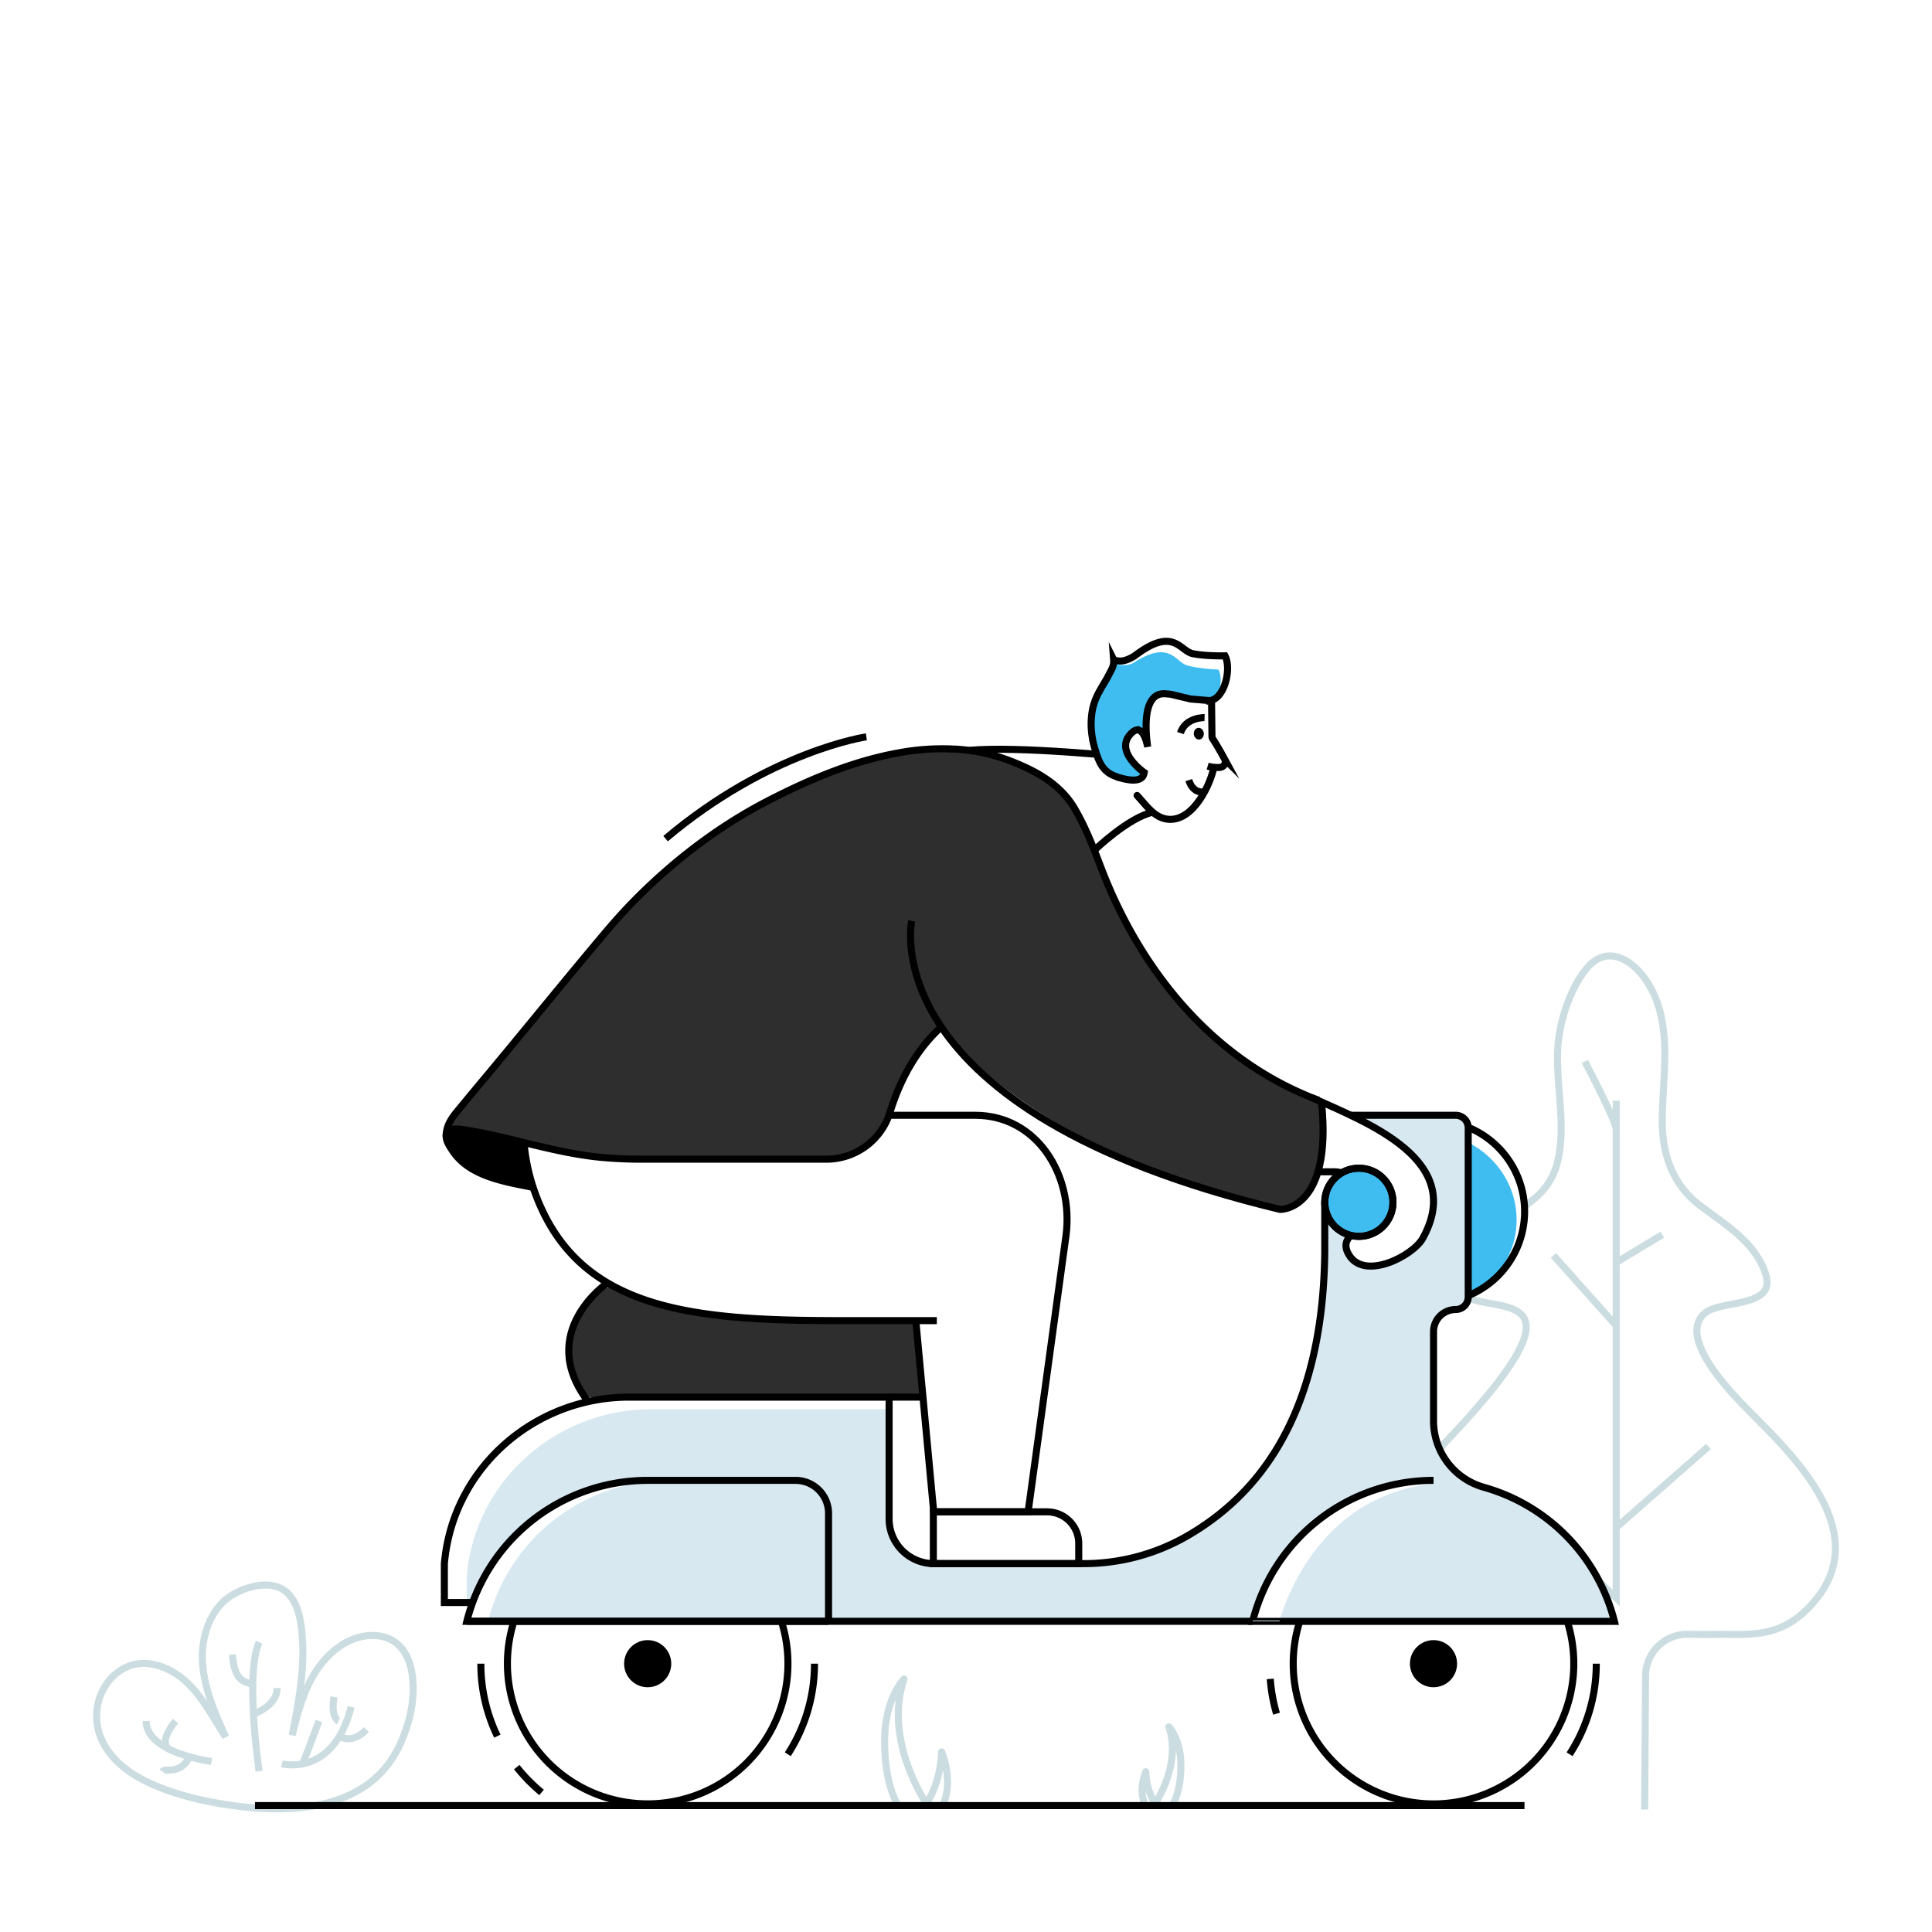 <svg id="Layer_2" data-name="Layer 2" xmlns="http://www.w3.org/2000/svg" viewBox="0 0 1000 1000"><defs><style>.cls-1,.cls-2,.cls-5,.cls-7{fill:none;stroke-width:3.65px;}.cls-1,.cls-2{stroke:#ccdde2;}.cls-1,.cls-7{stroke-linejoin:round;}.cls-2,.cls-5{stroke-miterlimit:10;}.cls-3{fill:#d7e8f0;}.cls-4{fill:#2e2e2e;}.cls-5,.cls-7{stroke:#000;}.cls-6{fill:#3fbdf1;}.cls-7{stroke-linecap:round;}</style></defs><path class="cls-1" d="M464.36,933.53s-6.49-9.92-6.49-32.27S467.94,869,467.94,869c-10.92,31.88,11.6,64.55,11.6,64.55.68-1.22,7.17-10.44,7.85-26.82,0,0,6.14,14.06,1,26.82"/><path class="cls-1" d="M607.24,933.53s4-6.1,4-19.84S605,893.84,605,893.84c6.72,19.6-7.13,39.69-7.13,39.69-.42-.75-4.41-6.42-4.83-16.49,0,0-3.77,8.64-.62,16.49"/><polyline class="cls-2" points="797.15 789.38 836.56 827.16 836.56 569.69"/><line class="cls-2" x1="836.56" y1="790.64" x2="884.28" y2="748.71"/><line class="cls-2" x1="836.56" y1="686.2" x2="804.03" y2="649.78"/><line class="cls-2" x1="836.56" y1="653.43" x2="860.42" y2="639.06"/><path class="cls-2" d="M836.56,584.62c0-4.37-16.26-35.21-16.26-35.21"/><path class="cls-2" d="M789,624.43c7.77-5.4,14.43-11.78,17.21-23.22,4.7-19.35-1.22-40.16.17-59.85,1-13.27,6.43-30,15-40.23,11-13.17,25-3.61,32.25,8.81C866,531,860.45,556.86,860.38,580c0,17.89,5.42,33.32,19.91,44.25,13,9.83,28.16,18.69,33.56,35.09,5.87,17.89-23.22,13.22-31.5,20.43-14.92,13,15.63,43.13,24.15,51.74C927.82,753.12,969,792.23,940,827.81c-18.14,22.3-36,17.43-55.74,18.23l-10.61-.14a21.61,21.61,0,0,0-21.91,21.61l-.46,69.1"/><path class="cls-2" d="M760,648.6a46.33,46.33,0,0,0-5,10.73c-2.29,7,.31,10.4,5,12.44,17.28,7.6,62.82-4.28-10.13,72.92-1.68,1.76-3.24,3.46-4.75,5.16-1,1.07-1.89,2.12-2.82,3.17"/><path class="cls-2" d="M107.1,932.27c-4.25-.85-8.43-1.87-12.49-3.06-16.72-4.89-36.16-13.23-42.8-30.76A29.41,29.41,0,0,1,55.61,871a24.83,24.83,0,0,1,12.09-9C78.27,858.65,90,864,97.81,871.85s12.89,18,19,27.29c-5.55-12.45-11.19-25.24-12-38.85-.6-10.6,2.29-22.1,9.6-30.06,6.73-7.34,22.46-13.08,31.73-7.69,6.12,3.56,8.55,11.11,9.61,18.11,2.87,19.13-.82,38.56-4.5,57.55,2.47-10.15,5.12-20.4,10.16-29.56s12.75-17.25,22.64-20.64c6.92-2.37,15.15-2.12,20.95,2.35,5.41,4.17,7.83,11.21,8.57,18,1.24,11.38-1.44,22.93-6,33.41C190.4,940.89,142.7,939.41,107.1,932.27Z"/><path class="cls-2" d="M145.9,912.91s26.51,7.36,35.87-29.48"/><path class="cls-2" d="M134.1,850c-7.37,16.71,0,66.83,0,66.83"/><path class="cls-2" d="M109.53,911.77c-1.1-.19-11.73-1.68-20.8-5.84-7-3.23-13.1-8.06-13.1-15.13"/><path class="cls-2" d="M90.86,890.8s-10.37,12.08-2.13,15.13"/><path class="cls-2" d="M84,916.93c1.47-2,9.15,2.06,14.16-7.62"/><path class="cls-2" d="M130.83,872.12c-2.62-2-9.5,0-10.49-15.72"/><path class="cls-2" d="M132,886.87s11.47-4.14,11.47-13.13"/><path class="cls-2" d="M156.62,913.12s6-15.44,8.44-22.32"/><path class="cls-2" d="M175.2,898.36s6.57,5.21,14.43-3.14"/><path class="cls-2" d="M175.2,890.8S171,889,172.92,878.33"/><path class="cls-3" d="M428.25,783.3v55.88H252.59a96.52,96.52,0,0,1,93.61-72.94h65A17.06,17.06,0,0,1,428.25,783.3Z"/><path class="cls-4" d="M471.29,683.55s2.71-.64,3.61,9,8,31-3.61,30.55S320,722.85,320,722.85s-21.54,6.2-24.15-10.84-1.45-39.25,21.24-46.53c0,0,31.78,14.91,65.26,16.42S471.29,683.55,471.29,683.55Z"/><path class="cls-3" d="M742,768s-7.47-5.16-25.21,1.58-51.12,15.09-68.28,69.2H428.32V782.88a17.07,17.07,0,0,0-17.07-17.06H334.71A96.49,96.49,0,0,0,244.11,829h-2.48V815.57c.12-1.41.29-2.8.46-4.16,6.19-47.24,47.49-82,95.12-82H459.67v56.32a23.23,23.23,0,0,0,18.59,22.76,23.94,23.94,0,0,0,4.58.43h77.3a107,107,0,0,0,52.77-13.75c35-19.74,71.39-59.56,72.26-147.86v-28l.88-.58s4.11-18.21,23.2-14.1a29.67,29.67,0,0,1,6.89,6.06c3.57,4.34,6.62,10.79,3.35,18.72,0,0-6.59,12.49-21.61,10.52a15.91,15.91,0,0,0-.58,2.89,17.58,17.58,0,0,0,0,3.63c.53,4.26,3.21,9,12.6,8.88h.56c17.65-.53,31.11-15.84,31.38-30.49.22-12.2-6.11-26-23.78-37.51a.18.18,0,0,1-.08,0,73.39,73.39,0,0,0-6.37-3.79c-1.8-1-3.68-1.93-5.67-2.85a27.61,27.61,0,0,1-9.52-3.82h56.47a6.52,6.52,0,0,1,6.52,6.52v87.5a6.52,6.52,0,0,1-6.52,6.53,11.37,11.37,0,0,0-11.44,11.44v46A35.74,35.74,0,0,0,766.25,769c.37.12.73.24,1.1.34a96.5,96.5,0,0,1,67.71,69.44H662.37C663.85,833.24,681.06,774.1,742,768Z"/><path class="cls-4" d="M351.67,677.81A140,140,0,0,1,327,670.53Z"/><path d="M275.12,614.6c-14.48-2.92-33.08-5.62-41.84-19.08-1.24-1.88-2.8-4.12-3.14-6.38a4.56,4.56,0,0,1-.07-.8c-.15-4.51,5.23-4.22,8.68-3.68,8.23,1.27,16.36,3.07,24.44,5q3.62.84,7.18,1.73A100.5,100.5,0,0,0,275.12,614.6Z"/><path class="cls-4" d="M681.57,608.39c-6.47,17.48-19.62,17.55-19.83,17.55-28.07-6.76-31.87-7.52-53.16-15.58-65.4-24.77-101.84-54.25-121.24-78.47-17.11,17.28-21.93,25.68-27.5,43.64a27.7,27.7,0,0,1-1.2,3.27s0,.12-.07.17l-1.14,2.41a.2.2,0,0,1-.05.09c-3.51,6.72-14.05,15.73-20.76,18.91l-122.7-.9-50.72-9.83c-8.09-1.92-16.21-3.72-24.44-5-2.46-.39-5.92-.63-7.62.9a3.23,3.23,0,0,0-1.07,2.78h0c0-5.87,3.05-9.89,6.6-14.14,3.77-4.58,7.57-9.16,11.34-13.71,21.2-25.29,41.89-51,63.14-76.23,5.23-6.21,10.56-12.29,16.26-18.06,19.93-20.25,43-38,68.25-51.19,40.91-21.25,72.65-29,98.4-27.28l.32,0c2.17.17,4.28.39,6.38.66h0l.88.12c19.74,2.8,35.85,11.39,50,23.59a42.64,42.64,0,0,1,4.5,6.28c5.79,9.81,9.76,20.3,13.82,30.88,19.48,51,55,96.17,106.22,117.71l.17,3.85,0,1.24c0-.29,0-.68,0-1.24,0-.9-.07-2.15-.14-3.85,0-.17,0-.34,0-.51l3.78,2,4.09,2.22a.82.82,0,0,0,0,.22C685.2,587.07,684.54,600.34,681.57,608.39Z"/><line class="cls-5" x1="131.97" y1="934.57" x2="789.08" y2="934.57"/><path class="cls-5" d="M460.2,577.27h44.53c31.86,0,51,30.68,47.07,62L532.15,782.53H483.28L474,683.31"/><path class="cls-5" d="M471.92,476.66S450.22,574.83,662.58,626c0,0,27.15.77,21.47-55.21"/><path class="cls-5" d="M484.9,683.55H434.59c-73.82,0-129.76-5.08-154.14-57.61a103,103,0,0,1-9.23-34.56"/><path class="cls-5" d="M682.42,606.54c13.12.1,6.92-.78,19.72,2.73,7.08,2,13.22,5.55,13.24,14.41,0,11.54-24.8,12.58-17.31,25.6,8,13.93,33.33.69,38.34-8.32,22.3-40.19-27.5-59.39-57.44-72.83h0"/><path class="cls-5" d="M276,614.6c-14.48-2.92-33.07-5.62-41.84-19.08-1.24-1.88-2.8-4.12-3.14-6.38-.82-5.33,5-5,8.62-4.48,24.27,3.7,47.56,12.22,72,14.43,6.81.61,13.68.91,20.52.91h95.7a34.48,34.48,0,0,0,32.86-24.47c4.72-15.23,12.78-31.54,26.5-44"/><path class="cls-5" d="M582.48,391.74c-1,0-55.39-5.73-80.9-3.34"/><circle class="cls-6" cx="703.35" cy="622.3" r="17.65"/><circle class="cls-5" cx="703.35" cy="622.3" r="17.65"/><circle class="cls-5" cx="703.35" cy="622.3" r="17.65"/><path class="cls-6" d="M566.84,388.29a63.7,63.7,0,0,0,5.54,11c.23.38,1.86-.34,3.21,1.59a0,0,0,0,0,0,0c2.77,3.94,8,4.39,9.37,2.77l-.13-.09-1.48-.9,3.34.77,2.19.08,3.23-3.15s-15.38-11.55-7.67-19.59c0,0,0,0,.06-.06a3.72,3.72,0,0,0,.45-.57c.38-.6-.08-.57.65-.68a5.15,5.15,0,0,1,4.17-1.41,4,4,0,0,1,2.34.87c.1-5.85-.43-12.41,3.15-15,1.44-3,3.82-5,7.62-4.85,1.1.05,2.1.13,3.05.26l10.29,2.48c2.17-3,3.78-.43,6.81.57a6.74,6.74,0,0,0,3.23.26,7.2,7.2,0,0,0,3.87-2c1.94-4.68,2.29-10.54.59-14.06,0,0-9.45-.35-16-2.09s-8.9-13.55-27.68-1.62a8.64,8.64,0,0,1-3.22,1.22c-2,.27-5.17.39-7.43-.88a3.48,3.48,0,0,1-.48-.3,3,3,0,0,1-.67-.52c.56.55-1.19,5.7-2.09,8.26a.24.24,0,0,0,0,.09c-.11.35-.24.64-.32.87l0,.07a3.33,3.33,0,0,1-.13.32,23.83,23.83,0,0,1-3.44,5.48l-.68.91,0,0a22.37,22.37,0,0,0-2.36,3.8C562.34,370.26,563.49,379.61,566.84,388.29Z"/><path class="cls-5" d="M584.91,403.69c3.4.35,6.59-.23,7.22-3.33l.11-.53s-14.67-10.11-7.78-19.06c0,0,0,0,.06-.06s.2-.28.3-.4.11-.12.15-.17c.24-.26.42-.47.65-.68,1.67-1.64,3-1.92,4.17-1.41a2.74,2.74,0,0,1,.79.53c1.84,1.57,2.89,5.27,3.46,8-.76-5.42-1.82-16.35,1.24-22.66,1.44-3,3.82-5,7.62-4.85l3.05.26,10.29,2.48,6.81.57,3.23.26a7.2,7.2,0,0,0,3.87-2c4.9-4.61,6.71-15.83,3.92-21.18,0,0-9.81.26-16.68-1.13s-9.83-14.35-30.18,1.19c-3.28,2-7.1,3.65-10.8,1.89a12,12,0,0,1,0,1.8,9,9,0,0,1-.87,2.94c-.74,1.52-1.52,3-2.37,4.5a.24.24,0,0,0,0,.09c-.81,1.43-1.68,2.86-2.51,4.28-.49.84-1,1.65-1.4,2.46a33,33,0,0,0-3.7,9.38,39.82,39.82,0,0,0-.61,11.63,45.79,45.79,0,0,0,2,9.83c1.85,6,3.65,10.78,9.91,13.29A32.75,32.75,0,0,0,584.91,403.69Z"/><path class="cls-5" d="M623.48,371.42s-9.91-.24-12.49,8"/><path class="cls-5" d="M627.1,362.82l.21,18.32a2.68,2.68,0,0,0,.58,1.53c2.12,3.3,4.06,6.73,5.94,10.19a2.94,2.94,0,0,1-2.23,4.33,18.31,18.31,0,0,1-6.51-.65"/><ellipse cx="620.49" cy="379.78" rx="2.59" ry="3.04" transform="translate(-30.73 55.5) rotate(-5)"/><path class="cls-7" d="M628,398.45c-2.56,10.15-11.88,28.23-25,25.34-6.16-1.36-10.37-7.7-14.44-12.05"/><path class="cls-6" d="M760,591.35c14.87,7.62,25,22.67,25,40,0,17.87-10.73,33.3-26.33,40.68Z"/><path class="cls-5" d="M542,782.53h-58.9v26.78h75.25V798.89A16.36,16.36,0,0,0,542,782.53Z"/><path class="cls-5" d="M596.68,420.39c-12.73,2.78-30.26,19.75-30.26,19.75"/><path class="cls-5" d="M623.48,409.84s-5.76,1.53-8.17-6.06"/><path class="cls-5" d="M314.46,664s-37.51,25.53-10,61.5"/><path class="cls-5" d="M244.61,829.45H230V809.31c.14-1.41.29-2.79.47-4.16,6.17-47.24,47.48-82,95.12-82H460.2v63a23.17,23.17,0,0,0,23.17,23.18h77.3a107.28,107.28,0,0,0,52.79-13.73C648.4,775.82,684.83,736,685.7,647.71V622.3"/><path class="cls-5" d="M230.9,588.31a14.51,14.51,0,0,1,.24-2.75c.73-4.43,3.38-7.79,6.33-11.36,3.8-4.58,7.57-9.16,11.37-13.71,21.19-25.29,41.88-51,63.13-76.23,5.21-6.21,10.57-12.29,16.26-18.06,19.94-20.25,43-38,68.25-51.19,21.76-11.29,44.88-21.15,69.15-25.43a123.07,123.07,0,0,1,28.4-1.85l.32,0a92.92,92.92,0,0,1,27.72,5.8c11.15,4.23,21.89,9.63,29.58,18.57a42.64,42.64,0,0,1,4.5,6.28c5.79,9.81,9.76,20.3,13.82,30.88,19.48,51,55,96.17,106.22,117.71h0c.9.41,1.8.78,2.72,1.14.34.15.69.27,1,.39.87.37,1.77.69,2.7,1"/><path class="cls-5" d="M760,583.52a47.11,47.11,0,0,1,0,87.09"/><path class="cls-5" d="M428.85,839.18H241.63a96.52,96.52,0,0,1,93.61-72.94h76.55a17.06,17.06,0,0,1,17.06,17.06v55.88"/><polyline class="cls-5" points="241.63 839.18 428.85 839.18 648.37 839.18"/><path class="cls-5" d="M699.1,577.26h54.32a6.53,6.53,0,0,1,6.53,6.53v87.5a6.52,6.52,0,0,1-6.53,6.52h0A11.44,11.44,0,0,0,742,689.25h0v46a35.73,35.73,0,0,0,25.9,34.53,96.68,96.68,0,0,1,67.72,69.43H648.37A96.53,96.53,0,0,1,742,766.24"/><path class="cls-5" d="M404.46,839.18a72.6,72.6,0,1,1-138.44,0"/><path class="cls-5" d="M811.21,839.18a72.61,72.61,0,1,1-138.45,0"/><circle cx="741.98" cy="861.12" r="12.2"/><circle cx="335.24" cy="861.12" r="12.2"/><line class="cls-5" x1="460.2" y1="723.14" x2="477.5" y2="723.14"/><path class="cls-3" d="M662.37,838.77c-.07.27-.1.41-.1.41h-13.9a1.93,1.93,0,0,0,.12-.41Z"/><path class="cls-5" d="M280.31,927.75a87.25,87.25,0,0,1-12.83-13.09"/><path class="cls-5" d="M421.58,861.11A85.85,85.85,0,0,1,407.75,908"/><path class="cls-5" d="M660.73,887a86.35,86.35,0,0,1-3.24-18"/><path class="cls-5" d="M826.23,861.11A85.85,85.85,0,0,1,812.4,908"/><path class="cls-5" d="M257.43,898.62a86,86,0,0,1-8.54-37.51"/><path class="cls-5" d="M448.44,381.38s-50.11,7.26-103.94,52.7"/></svg>